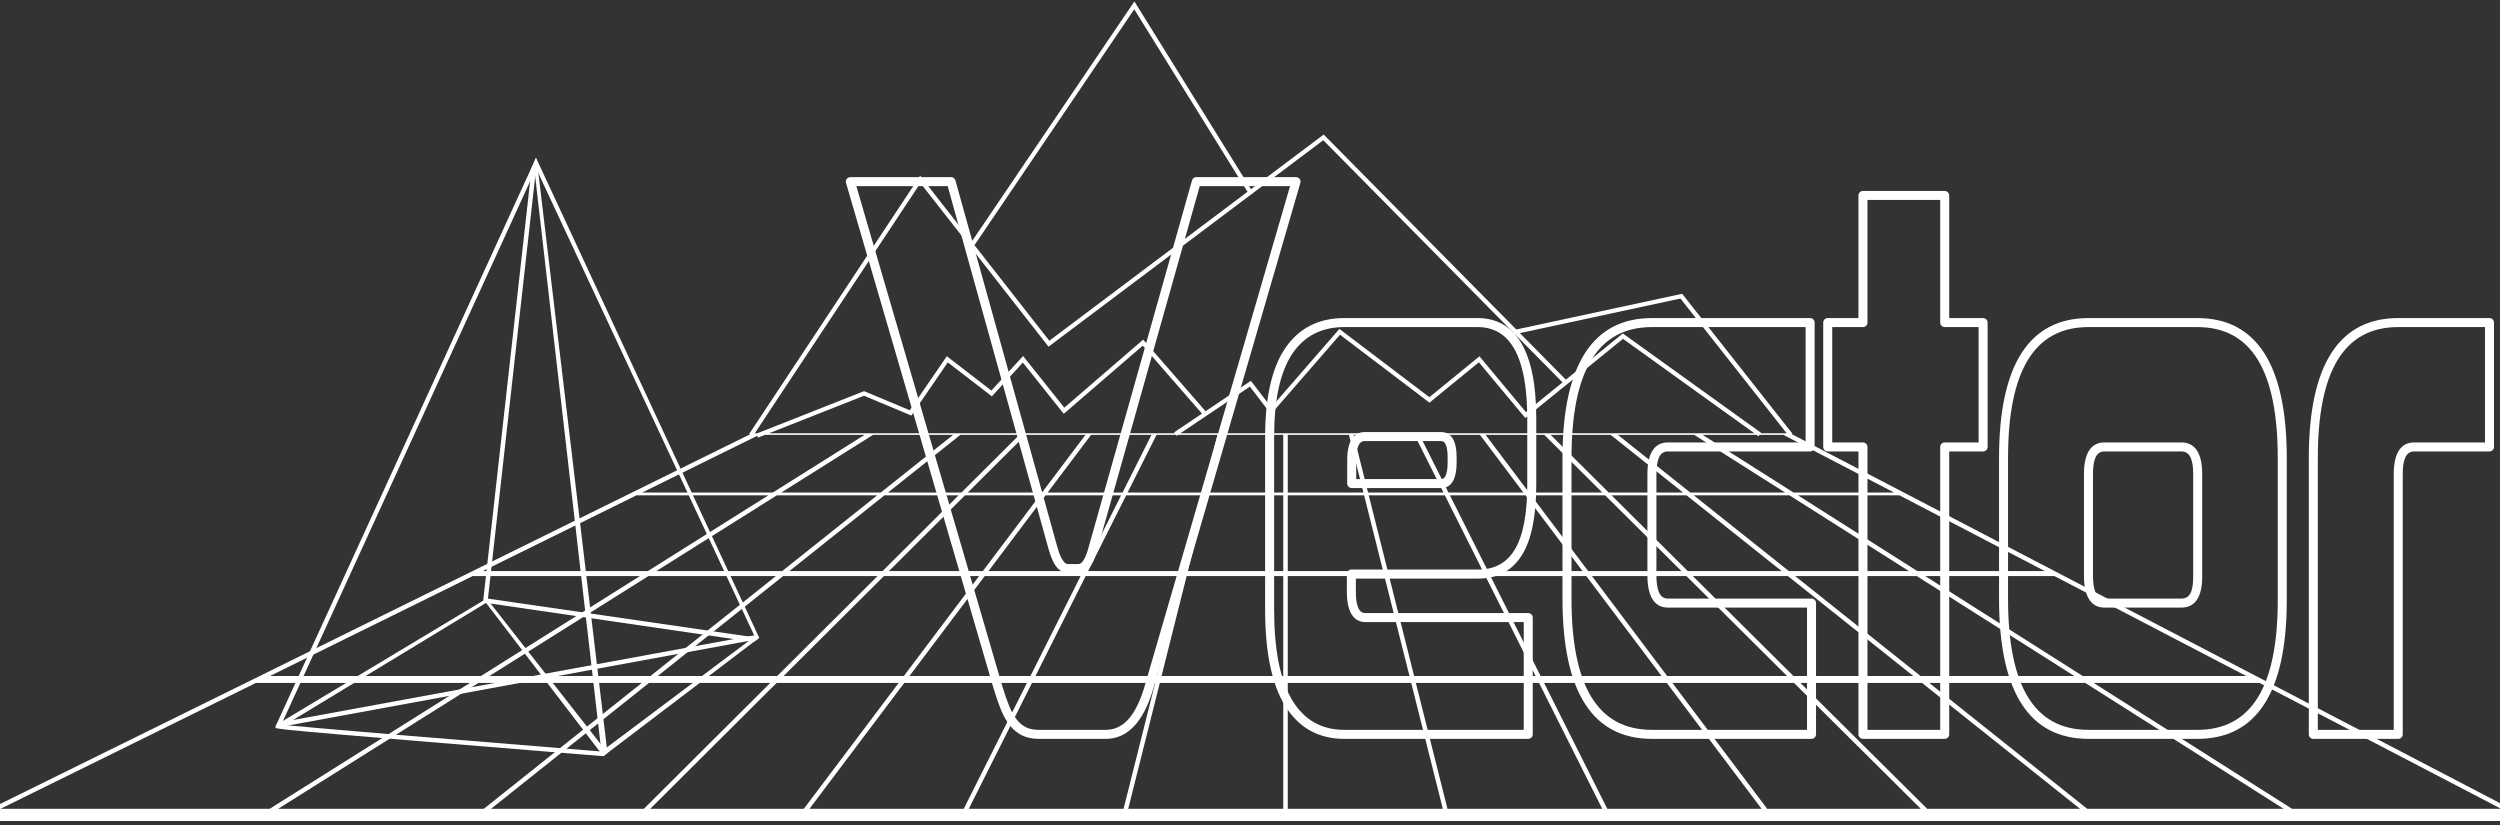 <svg clip-rule="evenodd" fill-rule="evenodd" stroke-linejoin="round" stroke-miterlimit="2" viewBox="0 0 600 198" xmlns="http://www.w3.org/2000/svg" xmlns:xlink="http://www.w3.org/1999/xlink"><rect x="0" y="0" width="600" height="198" fill="#333333" stroke="none"/><clipPath id="a"><path clip-rule="evenodd" d="m600 .179h-600v196.857h600v-196.857zm-323.854 164.956 35.347-121.544h-23.931l-24.861 88.215c-.846 3.095-1.974 4.643-3.383 4.643h-2.621c-1.41 0-2.565-1.548-3.467-4.643l-24.523-88.215h-24.185l35.431 121.378c.564 1.879 1.128 3.51 1.692 4.892.563 1.382 1.212 2.542 1.945 3.482.732.94 1.592 1.658 2.579 2.156.986.497 2.212.746 3.678.746h15.982c4.679 0 8.118-3.704 10.317-11.11zm322.773-57.87v-29.847h-21.902c-13.586 0-20.379 10.833-20.379 32.5v66.327h20.379v-62.513c0-4.312 1.269-6.467 3.806-6.467zm-131.748-29.847v-30.511h-19.618v30.511h-8.456v29.847h8.456v68.98h19.618v-68.98h9.218v-29.847zm-32.302 29.847v-29.847h-37.969c-13.586 0-20.379 10.833-20.379 32.5v33.827c0 21.666 6.793 32.5 20.379 32.5h38.307v-31.506h-34.501c-2.537 0-3.806-2.21-3.806-6.632v-24.375c0-4.312 1.269-6.467 3.806-6.467zm-66.804 8.954v-15.753c0-15.365-4.341-23.048-13.023-23.048h-31.964c-5.807 0-10.246 2.266-13.319 6.798-3.072 4.533-4.608 11.442-4.608 20.727v41.289c0 10.059 1.536 17.576 4.608 22.551 3.073 4.974 7.512 7.462 13.319 7.462h44.141v-28.023h-39.067c-2.255 0-3.383-2.045-3.383-6.136v-4.311h30.442c4.285 0 7.498-1.741 9.64-5.223 2.143-3.482 3.214-8.927 3.214-16.333zm180.117 27.857v-34.158c0-21.667-6.793-32.5-20.38-32.5h-26.129c-13.587 0-20.38 10.833-20.38 32.5v33.827c0 21.666 6.793 32.5 20.38 32.5h26.129c13.587 0 20.38-10.723 20.38-32.169zm-42.704-36.811h18.519c2.593 0 3.89 2.155 3.89 6.467v24.706c0 4.201-1.297 6.301-3.89 6.301h-18.519c-2.537 0-3.805-2.21-3.805-6.632v-24.375c0-4.312 1.268-6.467 3.805-6.467zm-177.496-2.487h18.35c1.748 0 2.622 1.658 2.622 4.974v1.161c0 3.427-.874 5.14-2.622 5.14h-21.478v-5.638c0-3.758 1.043-5.637 3.128-5.637z"/></clipPath><g clip-path="url(#a)"><path d="m0 192.968v4.068h600v-2.921h-49.903l-47.618-30.209h39.814l57.707 30.066v-1.219l-169.978-88.56.156-.122-26.461-33.564-39.804 8.57-46.225-46.786-17.455 13.117-27.979-45.064-39.044 57.647-12.378-15.811-41.012 61.95.178.118-179.998 88.72zm463.025-29.062 37.915 30.209h47.139l-47.618-30.209zm-30.916 0 30.417 30.209h36.679l-37.915-30.209zm-61.527 0 15.167 30.209h37.028l-22.749-30.209zm30.799 0 22.749 30.209h36.862l-30.417-30.209zm-339.974 0-61.289 30.209h64.6l48.059-30.209zm53.401 0-48.059 30.209h49.36l37.916-30.209zm40.952 0-37.916 30.209h36.676l30.333-30.209zm30.625 0-30.333 30.209h36.867l22.75-30.209zm30.637 0-22.75 30.209h37.029l15.166-30.209zm30.654 0-15.166 30.209h37.148l7.583-30.209zm30.679 0-7.583 30.209h37.212v-30.209zm30.71 0v30.209h37.212l-7.583-30.209zm30.743 0 7.584 30.209h37.147l-15.166-30.209zm91.03-25.644 30.097 23.98h36.902l-37.799-23.98zm31.218 0 37.799 23.98h39.243l-46.026-23.98zm-348.62 0-48.651 23.98h50.64l38.149-23.98zm42.17 0-38.149 23.98h38.657l30.098-23.98zm32.341 0-30.098 23.98h28.675l24.078-23.98zm24.187 0-24.078 23.98h28.866l18.059-23.98zm24.2 0-18.058 23.98h29.027l12.039-23.98zm24.217 0-12.039 23.98h29.147l6.019-23.98zm24.242 0-6.02 23.98h29.211v-23.98zm24.272 0v23.98h29.211l-6.02-23.98zm24.306 0 6.019 23.98h29.147l-12.039-23.98zm24.337 0 12.039 23.98h29.027l-18.059-23.98zm24.361 0 18.058 23.98h28.771l-24.145-23.98zm24.218 0 24.145 23.98h28.768l-30.097-23.98zm-77.783-19.39 4.564 18.181h22.823l-9.127-18.181zm58.26 0 18.306 18.181h22.515l-22.818-18.181zm-19.297 0 13.691 18.181h22.378l-18.306-18.181zm64.025 0 28.658 18.181h30.602l-34.895-18.181zm-278.718 0-36.886 18.181h39.61l28.923-18.181zm33.678 0-28.923 18.181h30.2l22.819-18.181zm25.831 0-22.819 18.181h22.352l18.255-18.181zm19.32 0-18.255 18.181h22.543l13.691-18.181zm19.333 0-13.692 18.181h22.705l9.127-18.181zm19.35 0-9.128 18.181h22.824l4.564-18.181zm19.374 0-4.564 18.181h22.888v-18.181zm19.405 0v18.181h22.888l-4.564-18.181zm97.436 0 22.819 18.181h28.812l-28.658-18.181zm-58.528 0 9.128 18.181h22.704l-13.691-18.181zm-117.482-14.507-17.371 13.84h17.621l13.897-13.84zm110.199 0 6.948 13.84h17.973l-10.422-13.84zm15.852 0 10.422 13.84h17.594l-13.936-13.84zm-174.797.227-27.617 13.613h31.354l22.019-13.84h-23.895l-1.688.666zm27.787-.227-22.018 13.84h23.871l17.371-13.84zm36.638 0-13.897 13.84h17.812l10.422-13.84zm15.691 0-10.423 13.84h17.973l6.948-13.84zm20.361 0h-4.653l-6.948 13.84h18.092l3.474-13.84h-9.454l-.352.236zm11.08 0-3.474 13.84h18.156v-13.84zm15.763 0v13.84h18.157l-3.474-13.84zm15.797 0 3.474 13.84h18.093l-6.949-13.84zm96.718 0h-12.956l21.816 13.84h24.136l-26.564-13.84h-5.72l-.242.337zm-49.424 0 13.936 13.84h17.837l-17.371-13.84zm34.45 0h-18.313l17.371 13.84h22.759zm-41.837-24.421 11.043 11.175 13.672-11.089 33.165 23.838-.084.117h6.237l-25.495-32.338zm-63.992-33.66.023.038-.417.259-48.737 36.624-18.76-23.962-.359-.243.078-.115-11.704-14.95-39.753 60.05h.621l25.612-10.113s10.963 4.589 10.963 4.589l8.892-12.968s10.694 8.239 10.694 8.239l7.61-8.289s9.9 12.397 9.9 12.397l18.922-16.33 14.975 17.183 10.87-7.297s4.875 6.37 4.875 6.37l16.375-18.827s21.594 16.39 21.594 16.39l12.015-9.817s11.157 13.385 11.157 13.385l8.787-7.127-11.432-11.57-.226.049-.077-.356-45.688-46.241-16.81 12.632zm74.958 46.22-9.652 7.83s-11.155-13.383-11.155-13.383l-11.854 9.686s-21.473-16.299-21.473-16.299l-16.57 19.052s-5.053-6.603-5.053-6.603l-16.68 11.198h137.754l-31.531-22.663-13.404 10.873-.348.343zm-93.768 11.481-.159-.237s6.67-4.477 6.67-4.477-14.218-16.315-14.218-16.315l-18.956 16.359s-9.818-12.294-9.818-12.294l-7.437 8.1s-10.58-8.151-10.58-8.151l-8.75 12.762s-11.349-4.751-11.349-4.751l-22.804 9.004zm-48.091-45.144 17.958 22.938 47.574-35.751-27.191-43.797z" fill="#fff"/></g><g fill="#fff"><path d="m66.598 173.321c-.207.354-.715 1.308-.364 1.437.104.038 1.679.275 2.772.388 9.359.967 57.438 4.857 71.416 5.984 2.417.195 4.374.352 4.374.352l.992-.754-16.675-140.048-.471-2.811s-61.86 135.135-62.044 135.452zm.934.544c.184-.317 60.774-132.712 60.774-132.712l16.017 139.206s-1.397-.112-3.814-.307c-15.526-1.251-73.137-5.913-72.977-6.187z"/><path d="m127.592 40.291-11.672 104.298 64.973 9.492 1.314-1.021-53.565-115.191zm-10.482 103.379 64.118 9.313-52.562-112.571z"/><path d="m67.351 174.609 49.295-29.914s28.15 36.787 28.15 36.787l37.411-28.422-.545-.706-36.558 27.428s-28.3-36.132-28.3-36.132l-50.016 30.035z"/><path d="m67.097 174.495 114.76-21.078-.195-1.063-114.76 21.078z"/><path d="m276.741 165.443c.001-.002.001-.004.002-.006l35.347-121.544c.095-.327.031-.679-.174-.951-.204-.272-.524-.432-.864-.432h-23.931c-.484 0-.909.322-1.041.788l-24.861 88.215c-.001.002-.001.005-.002.008-.379 1.388-.805 2.436-1.311 3.13-.317.436-.632.717-1.029.717h-2.621c-.403 0-.728-.285-1.058-.727-.518-.694-.964-1.742-1.369-3.129-.248-.891-24.522-88.21-24.522-88.21-.13-.468-.556-.792-1.041-.792h-24.185c-.34 0-.661.16-.865.433-.204.272-.268.624-.173.951l35.432 121.378c.001.003.001.005.002.008.575 1.917 1.151 3.58 1.726 4.989.605 1.485 1.306 2.729 2.093 3.739.836 1.072 1.82 1.888 2.945 2.456 1.118.564 2.504.862 4.165.862h15.982c5.073 0 8.97-3.855 11.353-11.883zm-2.073-.613c-2.015 6.784-4.993 10.334-9.28 10.334h-15.982c-1.27 0-2.336-.199-3.192-.631-.847-.427-1.583-1.048-2.213-1.855-.678-.87-1.275-1.946-1.796-3.226-.552-1.353-1.104-2.95-1.656-4.79 0 0-35.026-119.99-35.026-119.99h21.921s24.303 87.423 24.303 87.423c.001.005.003.009.004.013.606 2.081 1.35 3.52 2.161 4.352.716.735 1.507 1.07 2.344 1.07h2.621c.842 0 1.631-.338 2.337-1.077.797-.834 1.518-2.275 2.087-4.357 0 0 24.638-87.424 24.638-87.424h21.673s-34.944 120.158-34.944 120.158z"/><path d="m368.705 116.219v-15.753c0-16.222-4.938-24.129-14.104-24.129h-31.964c-6.2 0-10.933 2.433-14.213 7.273-3.164 4.667-4.795 11.771-4.795 21.333v41.289c0 10.317 1.619 18.017 4.77 23.119 3.284 5.318 8.031 7.975 14.238 7.975h44.141c.597 0 1.081-.484 1.081-1.081v-28.023c0-.597-.484-1.081-1.081-1.081h-39.067c-.889 0-1.472-.534-1.827-1.501-.326-.888-.475-2.074-.475-3.554v-3.23h29.361c4.697 0 8.213-1.921 10.561-5.738 2.218-3.605 3.374-9.231 3.374-16.899zm-2.162 0c0 7.145-.986 12.407-3.053 15.767-1.936 3.147-4.847 4.708-8.72 4.708h-30.442c-.597 0-1.081.484-1.081 1.081v4.311c0 4.954 1.733 7.217 4.464 7.217h37.986v25.861h-43.06c-5.406 0-9.538-2.318-12.399-6.949-2.994-4.847-4.447-12.181-4.447-21.983v-41.289c0-9.009 1.441-15.723 4.422-20.12 2.865-4.226 7.011-6.324 12.424-6.324h31.964c4.743 0 8.031 2.561 9.928 7.597 1.353 3.592 2.014 8.384 2.014 14.37zm-39.001-12.522c-2.565 0-4.21 2.097-4.21 6.718v5.638c0 .597.484 1.081 1.081 1.081h21.478c1.294 0 2.283-.606 2.93-1.875.493-.967.773-2.412.773-4.346v-1.161c0-1.885-.283-3.292-.78-4.235-.647-1.227-1.629-1.82-2.923-1.82zm0 2.162h18.349c.589 0 .947.398 1.183 1.068.248.706.358 1.649.358 2.825v1.161c0 1.493-.157 2.618-.537 3.364-.227.445-.55.695-1.004.695h-20.397v-4.557c0-1.346.134-2.425.433-3.233.315-.85.828-1.323 1.615-1.323z"/><path d="m434.428 108.346c.597 0 1.081-.484 1.081-1.081v-29.847c0-.597-.484-1.081-1.081-1.081h-37.968c-14.115 0-21.461 11.072-21.461 33.581v33.827c0 22.509 7.346 33.581 21.461 33.581h38.306c.597 0 1.081-.484 1.081-1.081v-31.506c0-.597-.484-1.081-1.081-1.081h-34.501c-1.055 0-1.765-.589-2.187-1.692-.369-.965-.537-2.252-.537-3.859v-24.375c0-1.559.167-2.809.534-3.744.421-1.075 1.136-1.642 2.19-1.642zm-1.081-2.162h-33.082c-3.04 0-4.886 2.381-4.886 7.548v24.375c0 5.28 1.857 7.713 4.886 7.713h33.42v29.344c-6.225 0-37.225 0-37.225 0-13.06 0-19.299-10.593-19.299-31.419v-33.827c0-20.826 6.239-31.419 19.299-31.419h36.887z"/><path d="m467.812 76.337v-29.43c0-.597-.484-1.081-1.081-1.081h-19.619c-.597 0-1.081.484-1.081 1.081v29.43h-7.375c-.597 0-1.081.484-1.081 1.081v29.847c0 .597.484 1.081 1.081 1.081h7.375v67.899c0 .597.484 1.081 1.081 1.081h19.619c.597 0 1.081-.484 1.081-1.081v-67.899h8.136c.597 0 1.081-.484 1.081-1.081v-29.847c0-.597-.484-1.081-1.081-1.081zm-2.162 1.081c0 .597.484 1.081 1.081 1.081h8.136v27.685h-8.136c-.597 0-1.081.484-1.081 1.081v67.899h-17.457c0-8.767 0-67.899 0-67.899 0-.597-.484-1.081-1.081-1.081h-7.375v-27.685h7.375c.597 0 1.081-.484 1.081-1.081v-29.43h17.457z"/><path d="m548.822 144.076v-34.158c0-22.509-7.346-33.581-21.461-33.581h-26.129c-14.115 0-21.461 11.072-21.461 33.581v33.827c0 22.509 7.346 33.581 21.461 33.581h26.129c14.119 0 21.461-10.963 21.461-33.25zm-2.162 0c0 20.607-6.244 31.088-19.299 31.088h-26.129c-13.059 0-19.299-10.593-19.299-31.419v-33.827c0-20.826 6.24-31.419 19.299-31.419h26.129c13.06 0 19.299 10.593 19.299 31.419zm-41.623-37.892c-3.04 0-4.886 2.381-4.886 7.548v24.375c0 5.28 1.857 7.713 4.886 7.713h18.519c3.117 0 4.971-2.333 4.971-7.382v-24.706c0-5.163-1.865-7.548-4.971-7.548zm0 2.162h18.519c1.087 0 1.83.566 2.264 1.649.375.934.545 2.181.545 3.737v24.706c0 3.363-.733 5.22-2.809 5.22h-18.519c-1.055 0-1.765-.589-2.187-1.692-.368-.965-.537-2.252-.537-3.859v-24.375c0-1.559.167-2.809.534-3.744.421-1.075 1.137-1.642 2.19-1.642z"/><path d="m597.478 108.346c.597 0 1.081-.484 1.081-1.081v-29.847c0-.597-.484-1.081-1.081-1.081h-21.901c-14.115 0-21.461 11.072-21.461 33.581v66.327c0 .597.484 1.081 1.081 1.081h20.38c.597 0 1.081-.484 1.081-1.081v-62.513c0-1.559.167-2.809.534-3.744.421-1.075 1.136-1.642 2.19-1.642zm-1.081-2.162h-17.015c-3.04 0-4.886 2.381-4.886 7.548v61.432h-18.218v-65.246c0-20.826 6.239-31.419 19.299-31.419h20.82z"/></g></svg>